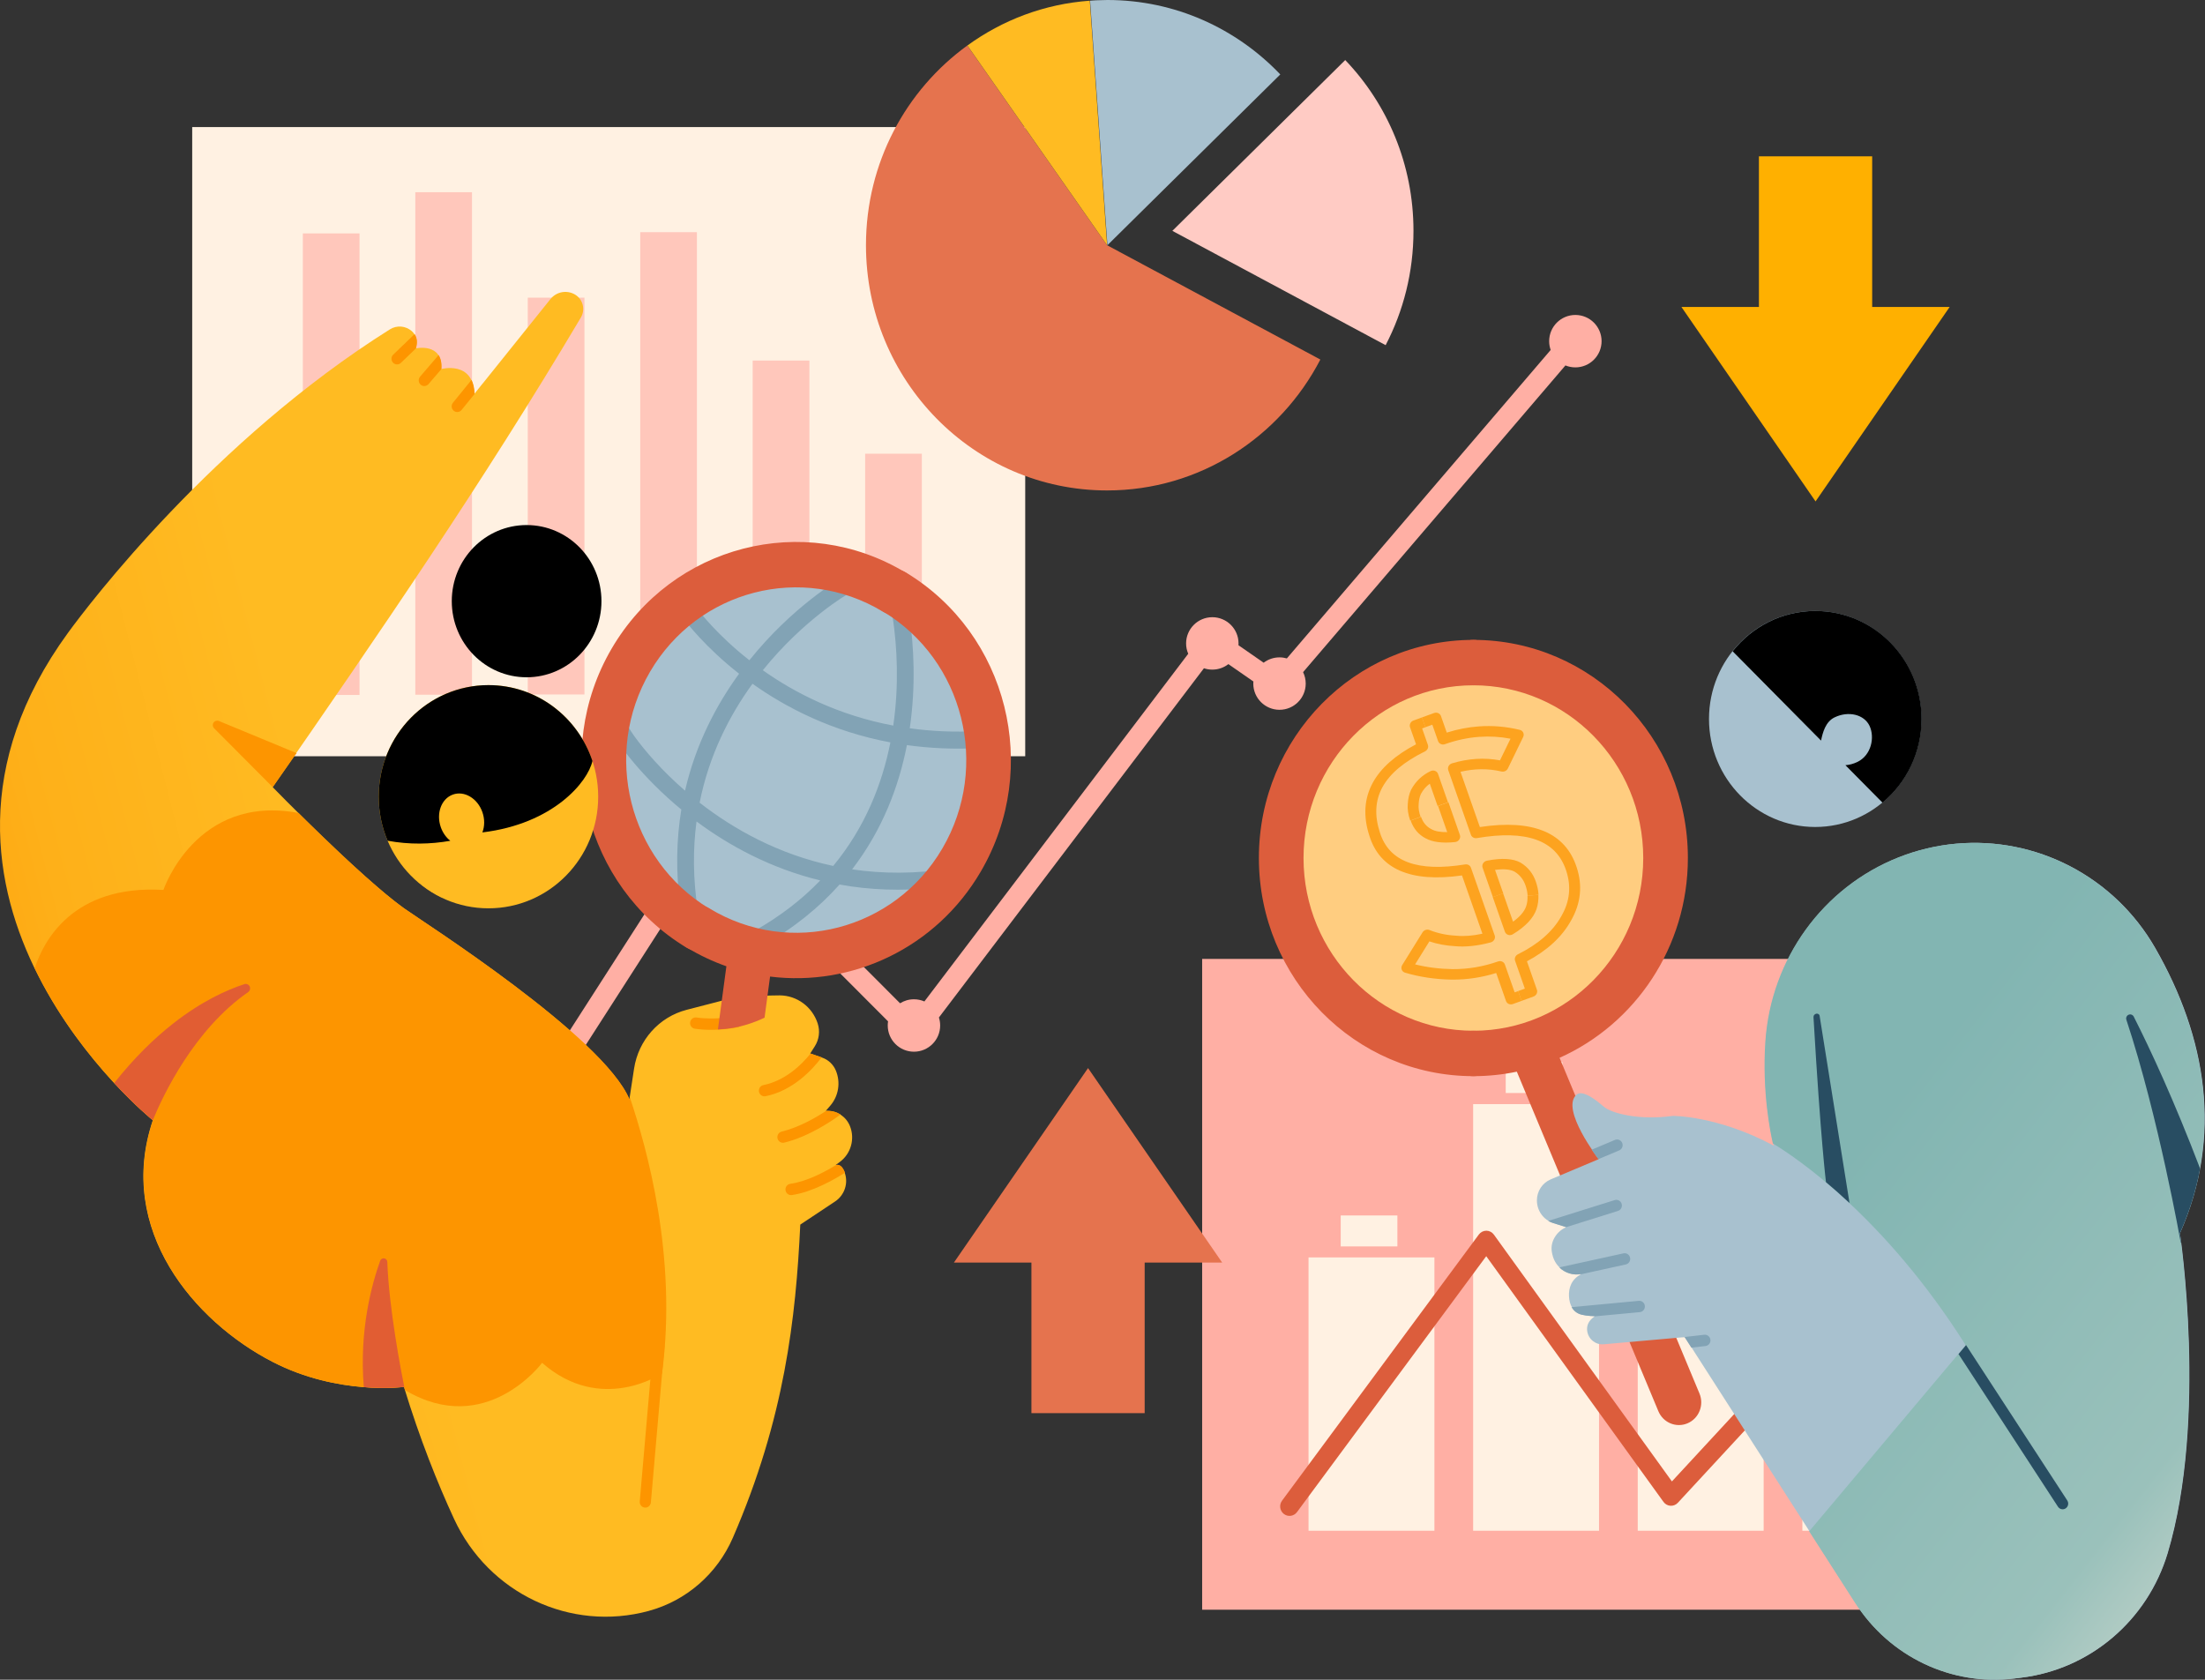 <svg width="1222" height="931" viewBox="0 0 1222 931" fill="none" xmlns="http://www.w3.org/2000/svg">
<rect x="0" y="0" width="1222" height="931" fill="#333333" stroke="none"/>
<path d="M1111.79 531.492H666.224V892.21H1111.79V531.492Z" fill="#FFAFA4"/>
<path fill-rule="evenodd" clip-rule="evenodd" d="M794.948 696.938H725.181V848.439H794.948V696.938ZM1068.63 704.125H998.86V848.439H1068.63V704.125ZM977.406 663.704H907.631V848.439H977.406V663.704ZM886.177 611.974H816.403V848.439H886.177V611.974ZM1049 680.36H1017.59V697.52H1049V680.36ZM774.43 673.692H743.018V690.843H774.43V673.692ZM958.225 641.575H926.813V658.734H958.225V641.575ZM865.867 588.657H834.463V605.817H865.867V588.657Z" fill="#FFF1E2"/>
<path fill-rule="evenodd" clip-rule="evenodd" d="M926.567 821.098L1063.67 672.86C1065.62 670.745 1068.91 670.643 1070.99 672.632C1073.07 674.63 1073.17 677.972 1071.22 680.087L929.853 832.941C928.794 834.082 927.294 834.687 925.763 834.593C924.224 834.499 922.802 833.712 921.897 832.446L823.664 696.264L718.79 838.1C717.066 840.428 713.818 840.9 711.53 839.146C709.241 837.4 708.778 834.09 710.502 831.762L819.566 684.247C820.556 682.91 822.102 682.132 823.741 682.14C825.38 682.148 826.919 682.95 827.893 684.295L926.567 821.098Z" fill="#DC5D3C"/>
<path fill-rule="evenodd" clip-rule="evenodd" d="M859.374 193.976C858.832 192.451 858.537 190.809 858.537 189.098C858.537 181.08 865.043 174.571 873.063 174.571C881.078 174.571 887.589 181.08 887.589 189.098C887.589 197.115 881.078 203.625 873.063 203.625C871.113 203.625 869.257 203.24 867.553 202.544L722.164 372.546C723.095 374.462 723.619 376.613 723.619 378.886C723.619 386.903 717.108 393.413 709.093 393.413C701.073 393.413 694.567 386.903 694.567 378.886C694.567 378.489 694.579 378.096 694.614 377.707L680.766 368.097C678.303 370.008 675.215 371.148 671.862 371.148C670.235 371.148 668.674 370.881 667.218 370.389L520.344 563.951C520.792 565.354 521.033 566.845 521.033 568.394C521.033 576.409 514.527 582.921 506.507 582.921C498.487 582.921 491.981 576.409 491.981 568.394C491.981 567.611 492.04 566.845 492.158 566.102L401.625 475.363C399.604 476.43 397.3 477.037 394.854 477.037C393.393 477.037 391.979 476.819 390.647 476.412L232.989 721.852C234.275 724.02 235.014 726.548 235.014 729.253C235.014 737.268 228.505 743.779 220.487 743.779C212.469 743.779 205.96 737.268 205.96 729.253C205.96 721.233 212.469 714.721 220.487 714.721C221.476 714.721 222.441 714.821 223.375 715.01L381.66 468.592C380.806 466.742 380.328 464.679 380.328 462.511C380.328 454.49 386.84 447.979 394.854 447.979C402.875 447.979 409.386 454.49 409.386 462.511C409.386 463.719 409.233 464.897 408.956 466.023L498.805 556.078C501.039 554.676 503.679 553.868 506.507 553.868C508.564 553.868 510.52 554.293 512.294 555.065L658.514 362.363C657.754 360.602 657.33 358.66 657.33 356.62C657.33 348.602 663.842 342.093 671.862 342.093C679.876 342.093 686.388 348.602 686.388 356.62C686.388 356.959 686.376 357.296 686.353 357.629L700.313 367.315C702.753 365.46 705.793 364.358 709.093 364.358C710.508 364.358 711.875 364.561 713.165 364.938L859.374 193.976Z" fill="#FFAFA4"/>
<path d="M568.169 70.43H106.517V419.16H568.169V70.43Z" fill="#FFF1E2"/>
<path fill-rule="evenodd" clip-rule="evenodd" d="M199.245 129.364H167.833V385.195H199.245V129.364ZM261.573 106.529H230.161V385.06H261.573V106.529ZM323.9 164.982H292.489V384.912H323.9V164.982ZM386.23 128.697H354.816V384.751H386.23V128.697ZM448.559 199.841H417.147V384.577H448.559V199.841ZM510.881 251.476H479.469V384.386H510.881V251.476Z" fill="#FFAFA4" fill-opacity="0.64"/>
<path fill-rule="evenodd" clip-rule="evenodd" d="M634.369 783.267H571.609V699.793H528.655L602.989 591.999L677.323 699.793H634.369V783.267Z" fill="#E5734E"/>
<path fill-rule="evenodd" clip-rule="evenodd" d="M974.787 86.65H1037.55V170.124H1080.5L1006.17 277.917L931.832 170.124H974.787V86.65Z" fill="#FFB000"/>
<path d="M818.382 580.66C876.151 580.66 922.981 533.025 922.981 474.263C922.981 415.502 876.151 367.866 818.382 367.866C760.613 367.866 713.781 415.502 713.781 474.263C713.781 533.025 760.613 580.66 818.382 580.66Z" fill="#FFCD80"/>
<path fill-rule="evenodd" clip-rule="evenodd" d="M793.786 401.673L789.939 403.069L788.035 397.636L794.747 395.202C796.337 394.625 798.046 395.377 798.571 396.876L801.792 406.063C807.754 404.182 813.705 403.031 819.633 402.608C827.208 402.065 834.757 402.709 842.271 404.537C843.121 404.739 843.811 405.3 844.172 406.059C844.526 406.82 844.516 407.706 844.134 408.493L835.664 425.916C835.024 427.228 833.518 427.944 832.094 427.61C824.711 425.885 817.149 425.946 809.406 427.786L820.137 458.4C849.803 453.907 867.525 461.642 873.74 480.581C877.159 490.854 876.108 500.772 870.624 510.291C865.691 519.21 857.58 526.743 846.223 532.818L851.756 548.604C852.281 550.101 851.423 551.779 849.834 552.356L843.244 554.745L841.342 549.319L845.067 547.968L839.654 532.525C839.172 531.15 839.85 529.602 841.237 528.916C852.538 523.299 860.594 516.276 865.343 507.699C869.994 499.628 870.859 491.255 867.97 482.569C862.378 465.529 845.708 459.88 818.442 464.529C817.003 464.769 815.635 464.003 815.179 462.703L802.623 426.884C802.361 426.135 802.441 425.301 802.836 424.576C803.233 423.856 803.915 423.308 804.724 423.073C813.795 420.379 822.651 419.836 831.28 421.436L837.115 409.436C831.365 408.342 825.598 407.993 819.807 408.413C813.481 408.862 807.144 410.219 800.774 412.47C799.195 413.029 797.503 412.276 796.98 410.785L793.786 401.673ZM838.523 510.852C842.274 508.144 844.733 505.355 845.765 502.397C846.391 500.502 846.644 498.533 846.527 496.495L852.571 495.932C852.716 498.692 852.361 501.359 851.503 503.973C849.808 508.819 845.524 513.513 838.406 517.828C837.62 518.303 836.668 518.426 835.811 518.154C834.962 517.88 834.297 517.244 834.011 516.426L827.281 497.228L833.018 495.147L838.523 510.852ZM780.203 445.429C780.348 442.609 780.946 440.09 781.96 437.871C781.984 437.816 782.016 437.759 782.04 437.704C784.477 433.125 788.076 429.687 792.822 427.397C793.6 427.023 794.502 426.977 795.287 427.268C796.075 427.564 796.679 428.176 796.948 428.942L802.459 444.664L796.722 446.744L792.376 434.348C790.328 435.863 788.686 437.773 787.444 440.082C786.73 441.675 786.342 443.483 786.237 445.504C786.237 445.556 786.231 445.611 786.224 445.665C785.995 447.802 786.371 450.158 787.272 452.729L781.535 454.81C780.341 451.403 779.918 448.273 780.203 445.429Z" fill="#FDA31F"/>
<path fill-rule="evenodd" clip-rule="evenodd" d="M790.057 464.643C786.161 462.615 783.383 459.358 781.79 454.814L787.527 452.733C788.62 455.849 790.464 458.124 793.14 459.509L793.235 459.559C795.374 460.772 798.313 461.276 802.045 461.205L796.977 446.748L802.714 444.667L809.067 462.792C809.362 463.633 809.226 464.579 808.701 465.352C808.181 466.116 807.322 466.63 806.387 466.727C799.154 467.479 793.728 466.693 790.057 464.643Z" fill="#FDA31F"/>
<path fill-rule="evenodd" clip-rule="evenodd" d="M828.537 482.154L833.092 495.148L827.355 497.228L821.645 480.938C821.366 480.143 821.47 479.255 821.926 478.507C822.391 477.756 823.156 477.224 824.03 477.051C832.474 475.382 838.676 475.886 842.678 478.117L842.768 478.176C846.752 480.604 849.549 484.064 851.132 488.579C852.017 491.103 852.514 493.559 852.645 495.932L846.601 496.495C846.502 494.608 846.097 492.662 845.395 490.66C844.258 487.415 842.274 484.917 839.426 483.163C836.917 481.783 833.283 481.518 828.537 482.154Z" fill="#FDA31F"/>
<path fill-rule="evenodd" clip-rule="evenodd" d="M810.229 485.226C781.611 489.28 764.666 481.636 758.932 463.327C755.34 452.338 756.046 442.473 760.85 433.731C765.249 425.732 773.172 418.627 784.751 412.543L781.441 403.101C780.916 401.601 781.772 399.92 783.354 399.346L788.054 397.641L789.958 403.073L788.13 403.736L791.324 412.848C791.808 414.229 791.125 415.785 789.728 416.468C778.247 422.117 770.343 428.66 766.162 436.266C762.094 443.675 761.667 452.039 764.72 461.391C769.855 477.792 785.77 483.337 811.959 479.124C813.385 478.894 814.743 479.658 815.195 480.946L828.355 518.489C828.623 519.255 828.532 520.106 828.121 520.837C827.703 521.571 826.992 522.11 826.161 522.333C818.757 524.299 812.141 524.984 806.336 524.427C801.308 524.158 796.583 523.274 792.153 521.774L784.235 534.523C790.791 536.162 797.727 537.034 805.024 537.155C813.512 537.217 821.904 535.795 830.212 532.9C831.794 532.352 833.477 533.102 833.998 534.588L839.411 550.031L841.362 549.324L843.264 554.75L838.441 556.499C836.859 557.073 835.151 556.325 834.626 554.828L829.182 539.298C821.095 541.812 812.936 543.031 804.682 542.97C795.427 542.82 786.76 541.529 778.65 539.113C777.799 538.859 777.122 538.234 776.819 537.422C776.51 536.612 776.611 535.692 777.087 534.924L788.371 516.761C789.165 515.472 790.823 514.917 792.214 515.478C796.758 517.304 801.694 518.346 807.003 518.625L807.145 518.633C811.447 519.054 816.248 518.674 821.547 517.517L810.229 485.226Z" fill="#FDA31F"/>
<path fill-rule="evenodd" clip-rule="evenodd" d="M840.622 593.99C832.852 595.618 824.796 596.475 816.555 596.475C809.721 596.475 804.185 590.836 804.185 583.892C804.185 576.948 809.721 571.31 816.555 571.31C868.501 571.31 910.675 528.411 910.675 475.572C910.675 422.732 868.501 379.833 816.555 379.833C809.721 379.833 804.185 374.196 804.185 367.251C804.185 360.307 809.721 354.668 816.555 354.668C882.155 354.668 935.415 408.843 935.415 475.572C935.415 525.03 906.152 567.59 864.295 586.307L941.84 772.371C944.507 778.764 941.569 786.156 935.284 788.862C928.998 791.575 921.731 788.586 919.064 782.193L840.622 593.99Z" fill="#DC5D3C"/>
<path fill-rule="evenodd" clip-rule="evenodd" d="M816.528 571.306C764.582 571.306 722.408 528.408 722.408 475.569C722.408 422.732 764.582 379.833 816.528 379.833C823.355 379.833 828.898 374.195 828.898 367.251C828.898 360.306 823.355 354.668 816.528 354.668C750.928 354.668 697.668 408.842 697.668 475.569C697.668 542.296 750.928 596.472 816.528 596.472C823.355 596.472 828.898 590.833 828.898 583.889C828.898 576.945 823.355 571.306 816.528 571.306Z" fill="#DC5D3C"/>
<path fill-rule="evenodd" clip-rule="evenodd" d="M982.997 634.986C982.997 634.986 976.34 609.554 978.544 577.13C981.652 531.526 1010.34 491.844 1052.21 475.235C1094.08 458.63 1141.61 468.081 1174.25 499.504C1181.78 506.794 1188.66 515.358 1194.44 525.432C1222.86 574.975 1232.07 629.591 1208.14 683.555C1208.14 683.555 1223.56 786.598 1201.34 860.874C1190.13 898.181 1158.33 925.234 1120.25 929.858C1118.97 930.031 1117.68 930.18 1116.37 930.338C1081.59 934.561 1047.48 918.353 1028.34 888.524C991.068 830.44 933.741 741.104 933.741 741.104C933.741 741.104 901.301 743.975 888.769 745.083C884.284 745.492 880.272 742.276 879.615 737.746C879.251 735.033 880.086 732.045 883.898 729.513C883.898 729.513 879.87 729.481 876.715 728.703C871.737 727.484 869.742 723.151 869.525 718.511C869.324 714.146 870.592 709.105 876.429 706.148C869.077 707.556 861.949 702.783 860.325 695.359C860.256 695.06 860.194 694.777 860.14 694.51C859.544 691.812 859.923 688.989 861.199 686.551C862.405 684.231 864.485 681.691 868.041 680.158C868.041 680.158 864.577 679.064 860.835 677.885C855.431 676.178 851.744 671.098 851.744 665.342V665.334C851.744 660.23 854.774 655.622 859.421 653.671C869.51 649.417 885.993 642.481 885.993 642.481C885.993 642.481 864.763 614.941 873.592 606.849C875.162 605.409 878.664 604.576 888.962 613.494C892.851 616.86 907.95 621.161 927.054 618.495C927.054 618.495 952.049 618.338 982.997 634.986ZM1005.97 338.639C1038.45 338.639 1064.82 365.463 1064.82 398.503C1064.82 431.542 1038.45 458.367 1005.97 458.367C973.488 458.367 947.116 431.542 947.116 398.503C947.116 365.463 973.488 338.639 1005.97 338.639Z" fill="#A8C1CF"/>
<path fill-rule="evenodd" clip-rule="evenodd" d="M931.595 741.284L944.491 739.805C946.184 739.609 947.715 740.851 947.908 742.581C948.101 744.304 946.88 745.861 945.179 746.057L937.339 746.954L933.59 741.103L931.595 741.284ZM870.951 724.502L908.208 721.002C909.909 720.837 911.417 722.111 911.571 723.841C911.734 725.572 910.481 727.105 908.78 727.262L883.569 729.629C883.623 729.59 883.685 729.551 883.746 729.511C883.746 729.511 879.718 729.48 876.564 728.701C873.897 728.049 872.088 726.507 870.951 724.502ZM864.271 702.624C864.55 702.459 864.867 702.333 865.199 702.254L899.712 694.689C901.374 694.32 903.02 695.405 903.384 697.104C903.739 698.794 902.68 700.469 901.01 700.839L875.891 706.352C876.015 706.281 876.147 706.21 876.278 706.147C871.794 707.004 867.395 705.565 864.271 702.624ZM858.032 676.704L894.849 665.167C896.48 664.656 898.212 665.584 898.714 667.244C899.217 668.903 898.297 670.664 896.665 671.176L867.588 680.29C867.689 680.243 867.789 680.196 867.89 680.156C867.89 680.156 864.426 679.063 860.684 677.884C859.749 677.585 858.86 677.192 858.032 676.704ZM882.107 637.234L894.988 631.816C896.565 631.147 898.374 631.91 899.031 633.514C899.681 635.127 898.931 636.967 897.353 637.627L885.834 642.472C885.733 642.338 884.172 640.301 882.107 637.234Z" fill="#82A3B5"/>
<path fill-rule="evenodd" clip-rule="evenodd" d="M982.528 633.798C981.268 628.435 976.436 605.448 978.361 577.13C981.469 531.526 1010.16 491.844 1052.03 475.235C1093.9 458.63 1141.43 468.081 1174.06 499.504C1181.6 506.794 1188.47 515.357 1194.26 525.431C1222.68 574.975 1231.89 629.591 1207.96 683.554C1207.96 683.554 1223.38 786.598 1201.16 860.874C1189.95 898.181 1158.14 925.233 1120.07 929.857C1118.78 930.03 1117.49 930.18 1116.19 930.337C1081.41 934.56 1047.3 918.352 1028.16 888.524L1002.64 848.755L1089.4 745.61C1044.05 673.787 994.643 641.104 982.528 633.798Z" fill="url(#paint0_linear_113_1288)"/>
<path fill-rule="evenodd" clip-rule="evenodd" d="M1089.2 745.089C1089.36 745.238 1089.5 745.419 1089.63 745.608L1145.67 831.657C1146.61 833.111 1146.23 835.062 1144.81 836.021C1143.38 836.98 1141.47 836.579 1140.52 835.132L1085.41 750.515L1089.53 745.608L1089.2 745.089ZM1208.63 687.532L1208.77 688.648L1208.6 689.01C1208.6 689.01 1196.22 618.917 1178.46 565.332C1178.03 564.223 1178.53 562.972 1179.58 562.469C1180.63 561.958 1181.89 562.367 1182.47 563.397C1191.93 582.074 1204.89 610.031 1219.27 647.653C1219.06 648.769 1218.84 649.886 1218.61 650.995L1218.6 651.034L1218.49 651.553L1218.48 651.6L1218.37 652.127L1218.36 652.159C1218.13 653.268 1217.87 654.377 1217.61 655.478L1217.6 655.517L1217.48 656.02L1217.46 656.099L1217.35 656.586L1217.32 656.681L1217.2 657.16L1217.18 657.247L1217.05 657.742L1217.05 657.774C1216.86 658.497 1216.67 659.221 1216.47 659.952L1216.46 659.999L1216.33 660.463L1216.3 660.597L1216.18 661.022L1216.13 661.187L1216.02 661.604L1215.97 661.777L1215.86 662.186L1215.81 662.359L1215.69 662.775L1215.65 662.917L1215.52 663.357C1215.46 663.546 1215.41 663.735 1215.35 663.924L1215.2 664.411L1215.18 664.49L1215.06 664.883L1215 665.087L1214.88 665.449L1214.81 665.685L1214.7 666.031L1214.63 666.283L1214.52 666.621L1214.43 666.88L1214.32 667.219L1214.24 667.478L1214.13 667.808L1214.05 668.076L1213.94 668.406L1213.83 668.721L1213.75 668.972L1213.65 669.255L1213.55 669.562L1213.45 669.861L1213.34 670.168L1213.24 670.459L1213.13 670.765L1213.03 671.056L1212.93 671.371L1212.82 671.654L1212.71 671.976L1212.61 672.252L1212.49 672.59L1212.4 672.849L1212.25 673.242L1212.18 673.447L1211.96 674.037L1211.88 674.233L1211.73 674.634L1211.64 674.878L1211.51 675.232L1211.41 675.492L1211.28 675.838L1211.18 676.097L1211.05 676.443L1210.95 676.703L1210.81 677.057L1210.71 677.3L1210.55 677.686L1210.47 677.898L1210.27 678.393L1210.23 678.496L1209.98 679.093L1209.91 679.274L1209.73 679.691L1209.64 679.927L1209.48 680.297L1209.38 680.54L1209.23 680.894L1209.13 681.146L1208.97 681.508L1208.87 681.751L1208.71 682.121L1208.61 682.349L1208.43 682.758L1208.35 682.947L1208.09 683.552L1208.13 683.867L1208.14 683.969L1208.19 684.26L1208.2 684.402L1208.26 684.818L1208.29 684.976L1208.36 685.534L1208.38 685.699L1208.48 686.407L1208.5 686.549L1208.61 687.445L1208.63 687.532ZM1011.95 655.21C1011.95 655.21 1009.01 632.05 1005.04 563.987C1004.95 562.469 1005.98 561.997 1006.54 561.871C1007.54 561.643 1008.31 562.304 1008.4 562.886L1024.99 666.77C1020.4 662.484 1016.04 658.639 1011.95 655.21Z" fill="#284D62"/>
<path fill-rule="evenodd" clip-rule="evenodd" d="M960.226 360.982C971.019 347.36 987.548 338.639 1006.07 338.639C1038.55 338.639 1064.92 365.463 1064.92 398.503C1064.92 417.197 1056.48 433.901 1043.27 444.88L1022.73 424.126C1024.91 423.968 1027.17 423.378 1029.36 422.319C1037.1 418.571 1039.08 408.717 1036.11 402.355C1033.12 395.995 1024.43 393.873 1016.69 397.621C1011.68 400.053 1010.15 406.008 1009.21 410.471L960.226 360.982Z" fill="black"/>
<path d="M441.84 526.352C499.609 526.352 546.44 478.716 546.44 419.955C546.44 361.193 499.609 313.558 441.84 313.558C384.071 313.558 337.24 361.193 337.24 419.955C337.24 478.716 384.071 526.352 441.84 526.352Z" fill="#A8C1CF"/>
<path fill-rule="evenodd" clip-rule="evenodd" d="M340.004 396.06C340.761 395.716 341.685 395.516 342.802 395.717C345.004 396.111 346.569 398.029 346.633 400.217C347.365 401.538 349.341 404.991 351.698 408.246C357.262 415.935 366.648 426.979 379.645 438.251C385.598 412.344 396.994 390.741 409.596 373.42C390.986 358.815 380.75 345.362 378.671 342.793C377.039 340.783 377.325 337.807 379.297 336.15C381.276 334.494 384.198 334.78 385.83 336.789C387.817 339.239 397.566 352.047 415.301 365.949C439.469 335.801 465.647 320.792 465.647 320.792C467.874 319.514 470.703 320.317 471.964 322.585C473.224 324.853 472.435 327.734 470.201 329.013C470.201 329.013 445.577 343.135 422.746 371.495C440.428 384 464.472 396.409 495.041 402.171C498.327 379.486 497.129 358.41 494.817 342.789C494.438 340.213 496.186 337.809 498.714 337.42C501.25 337.032 503.615 338.808 503.994 341.384C506.422 357.79 507.636 379.87 504.187 403.663C516.086 405.308 528.904 405.935 542.643 405.2C543.779 405.139 544.831 405.497 545.673 406.14C545.967 408.429 546.184 410.739 546.338 413.069C545.542 413.967 544.413 414.556 543.13 414.623C528.657 415.398 515.15 414.73 502.603 412.982C498.111 435.998 488.988 460.093 472.242 481.847C489.081 484.332 507.496 484.482 527.428 481.257C524.83 485.001 521.992 488.571 518.954 491.937C499.603 494.092 481.689 493.234 465.261 490.27C454.027 502.868 439.933 514.467 422.337 524.337C422.275 524.376 422.205 524.408 422.136 524.439C420.234 524.069 418.355 523.645 416.492 523.173C416.322 522.961 416.167 522.733 416.036 522.481C414.799 520.2 415.618 517.33 417.86 516.072C432.542 507.83 444.641 498.314 454.568 487.997C427.03 481.265 404.075 468.735 386.007 455.301C383.982 470.582 383.99 487.258 386.835 505.329C387.082 506.918 386.518 508.451 385.451 509.489C382.59 507.618 379.83 505.612 377.171 503.473C374.387 483.585 374.851 465.324 377.588 448.705C355.659 430.602 342.484 412.311 338.782 405.418C338.651 405.175 338.531 404.941 338.419 404.715C338.832 401.788 339.362 398.901 340.004 396.06ZM417.025 378.975C404.385 396.377 393.02 418.344 387.724 444.897C406.48 459.523 431.305 473.503 461.751 479.96C479.44 458.584 488.895 434.492 493.449 411.487C461.07 405.416 435.65 392.224 417.025 378.975ZM342.763 405.017C342.546 405.054 342.326 405.076 342.103 405.081C341.881 405.086 341.655 405.075 341.427 405.046C341.911 405.109 342.355 405.093 342.763 405.017Z" fill="#82A3B5"/>
<path fill-rule="evenodd" clip-rule="evenodd" d="M84.683 620.921C84.683 620.921 -69.038 497.203 37.74 350.668C49.105 335.073 118.068 244.17 216.066 182.557C219.892 180.143 224.818 180.544 228.22 183.545C230.388 185.507 231.798 188.501 230.4 193.099C230.4 193.099 245.566 189.737 244.521 204.557C244.521 204.557 262.28 199.713 262.897 218.322C262.897 218.322 292.258 181.726 305.05 165.781C308.403 161.603 314.263 160.563 318.808 163.34C318.809 163.341 318.809 163.341 318.81 163.341C320.873 164.602 322.358 166.644 322.938 169.019C323.519 171.394 323.147 173.906 321.905 176.002C267.325 267.949 209.307 352.306 151.114 436.28C151.114 436.28 199.117 485.675 223.853 503.455C233.898 510.667 334.27 574.46 348.785 609.392C348.785 609.392 350.009 601.387 351.403 592.272C353.819 576.465 365.273 563.663 380.504 559.715C390.833 557.041 400.419 554.556 400.419 554.556C400.419 554.556 417.552 551.584 432.141 551.702C441.697 551.772 450.139 558.024 453.154 567.241C454.538 571.495 453.958 576.159 451.562 579.918C450.209 582.049 449.01 583.921 449.01 583.921C449.01 583.921 452.451 585.108 455.644 586.209C459.046 587.381 461.79 589.968 463.205 593.326C465.957 599.869 464.774 607.442 460.159 612.798C458.721 614.473 457.654 615.707 457.654 615.707H458.698C464.141 615.707 469.034 619.073 471.068 624.216C473.859 631.278 471.601 639.362 465.586 643.884C464.094 645.001 463.058 645.787 463.058 645.787C464.945 645.135 466.707 646.456 467.944 649.483C470.395 655.468 468.145 662.381 462.811 665.927C454.492 671.456 443.513 678.754 443.513 678.754C441.047 730.366 434.916 786.035 406.117 852.385C397.427 872.336 380.334 887.207 359.614 892.845C359.598 892.861 359.583 892.861 359.568 892.869C316.195 904.665 270.742 883.188 251.632 841.87C242.458 822.014 232.661 797.541 223.853 768.719C223.853 768.719 187.392 773.563 151.114 754.878C107.532 732.434 64.214 681.553 84.683 620.921Z" fill="url(#paint1_linear_113_1288)"/>
<path fill-rule="evenodd" clip-rule="evenodd" d="M19.259 536.643C23.838 522.346 39.818 490.237 90.566 493.257C90.566 493.257 108.565 439.872 165.476 450.613C181.619 466.624 207.786 491.817 223.981 503.456C234.025 510.668 334.398 574.461 348.913 609.393L349.08 608.3C358.448 636.265 375.459 696.284 366.909 761.233C366.909 761.233 333.211 784.157 300.436 755.359C300.436 755.359 269.41 797.227 224.538 770.528C224.351 769.923 224.166 769.325 223.981 768.72C223.981 768.72 187.52 773.564 151.242 754.879C107.66 732.435 64.342 681.554 84.811 620.922C84.811 620.922 44.231 588.263 19.259 536.643ZM232.599 489.537L245.804 497.896C241.041 495.687 236.607 492.871 232.599 489.537Z" fill="#FD9500"/>
<path fill-rule="evenodd" clip-rule="evenodd" d="M362.037 746.124L354.545 832.188C354.395 833.918 355.653 835.452 357.353 835.601C359.053 835.758 360.553 834.476 360.707 832.746L368.191 746.682C368.346 744.952 367.085 743.418 365.385 743.269C363.684 743.112 362.184 744.393 362.037 746.124Z" fill="#FD9500"/>
<path fill-rule="evenodd" clip-rule="evenodd" d="M201.629 768.843C198.994 737.355 206.032 711.75 210.738 698.695C211.115 697.783 212.069 697.28 213.019 697.476C213.967 697.673 214.649 698.522 214.648 699.505C215.559 725.103 222.184 759.587 224.32 770.148C224.172 769.669 224.025 769.197 223.879 768.717C223.879 768.717 214.992 769.897 201.629 768.843ZM63.281 600.3C74.472 586.176 85.536 575.489 95.835 567.397C111.696 554.932 125.745 548.625 135.65 545.401C136.796 545.141 137.962 545.755 138.421 546.848C138.881 547.949 138.502 549.223 137.522 549.883C107.554 570.739 90.464 606.859 84.681 620.896C84.114 620.432 75.166 613.126 63.281 600.3Z" fill="#E15D33"/>
<path fill-rule="evenodd" clip-rule="evenodd" d="M463.287 645.762C465.158 645.164 466.89 646.493 468.111 649.482C468.181 649.647 468.243 649.812 468.305 649.977C462.591 653.61 450.167 660.782 438.818 662.379C437.124 662.615 435.563 661.411 435.331 659.697C435.091 657.975 436.274 656.386 437.967 656.15C447.368 654.829 457.543 649.301 463.287 645.762ZM457.829 615.705H458.865C461.385 615.705 463.79 616.429 465.846 617.718C462.437 620.251 448.853 629.876 434.619 633.321C432.957 633.722 431.295 632.676 430.893 630.985C430.499 629.302 431.527 627.604 433.189 627.203C442.907 624.843 452.293 619.37 457.829 615.705ZM449.216 583.934L455.37 586.058C449.703 593.505 439.073 604.578 424.267 607.597C422.597 607.943 420.966 606.835 420.626 605.136C420.293 603.429 421.376 601.77 423.053 601.432C435.091 598.971 443.982 590.446 449.216 583.934Z" fill="#FD9500"/>
<path fill-rule="evenodd" clip-rule="evenodd" d="M407.651 563.2C407.651 563.2 397.098 565.567 385.973 563.955C384.28 563.711 382.718 564.915 382.471 566.629C382.231 568.351 383.414 569.94 385.099 570.184C397.353 571.961 408.981 569.35 408.981 569.35C410.643 568.973 411.703 567.29 411.331 565.599C410.968 563.9 409.314 562.831 407.651 563.2Z" fill="#FD9500"/>
<path fill-rule="evenodd" clip-rule="evenodd" d="M261.31 210.56C262.279 212.531 262.911 215.067 263.019 218.32L267.686 212.502C267.596 212.67 267.488 212.831 267.364 212.984L255.793 227.237C254.706 228.575 252.755 228.765 251.439 227.659C250.123 226.554 249.937 224.569 251.024 223.231L261.31 210.56ZM243.077 196.803C244.228 198.558 244.888 201.042 244.643 204.543L237.469 212.898C236.347 214.205 234.392 214.34 233.106 213.198C231.82 212.056 231.688 210.067 232.811 208.76L243.077 196.803ZM229.771 185.183C231.032 187.071 231.577 189.628 230.521 193.097H230.522C226.65 196.81 222.185 201.118 222.185 201.118C220.946 202.313 218.987 202.26 217.813 201C216.638 199.74 216.69 197.747 217.929 196.553C217.929 196.553 225.836 188.926 229.771 185.183Z" fill="#FD9500"/>
<path fill-rule="evenodd" clip-rule="evenodd" d="M151.132 436.283C151.132 436.283 130.723 415.785 118.635 403.644C117.805 402.809 117.679 401.506 118.333 400.529C118.987 399.551 120.241 399.171 121.328 399.621C137.281 406.225 164.346 417.427 164.346 417.427L151.132 436.283Z" fill="#FD9500"/>
<path fill-rule="evenodd" clip-rule="evenodd" d="M397.869 570.582L402.561 535.571C395.062 532.928 387.717 529.484 380.628 525.19C374.76 521.643 372.827 513.913 376.314 507.944C379.808 501.975 387.408 500.017 393.268 503.564C437.916 530.577 495.723 515.627 522.28 470.215C548.829 424.801 534.14 366.003 489.492 338.994C483.624 335.444 481.691 327.716 485.185 321.748C488.672 315.779 496.272 313.814 502.14 317.364C558.524 351.473 577.071 425.727 543.541 483.078C518.685 525.591 472.15 546.958 426.768 541.28L423.714 564.054C418.117 566.752 408.839 570.243 397.869 570.582Z" fill="#DC5D3C"/>
<path fill-rule="evenodd" clip-rule="evenodd" d="M393.026 503.568C348.379 476.559 333.688 417.761 360.241 372.346C386.792 326.933 444.598 311.99 489.245 338.999C495.113 342.548 502.711 340.584 506.2 334.616C509.69 328.647 507.759 320.919 501.891 317.37C445.509 283.262 372.508 302.132 338.977 359.483C305.445 416.834 323.998 491.089 380.38 525.197C386.248 528.747 393.845 526.782 397.335 520.814C400.824 514.846 398.894 507.117 393.026 503.568Z" fill="#DC5D3C"/>
<path d="M270.703 503.448C304.289 503.448 331.516 475.753 331.516 441.59C331.516 407.427 304.289 379.732 270.703 379.732C237.116 379.732 209.889 407.427 209.889 441.59C209.889 475.753 237.116 503.448 270.703 503.448Z" fill="#FFBB22"/>
<path fill-rule="evenodd" clip-rule="evenodd" d="M249.557 466.024C238.587 467.948 226.913 468.221 214.804 465.976C211.642 458.493 209.889 450.248 209.889 441.59C209.889 407.449 237.139 379.732 270.703 379.732C297.457 379.732 320.199 397.343 328.325 421.775C325.776 433.407 306.641 456.639 267.332 461.375C268.604 458.067 268.707 454.047 267.339 450.137C264.653 442.465 257.308 438.106 250.948 440.409C244.587 442.713 241.604 450.813 244.29 458.485C245.391 461.632 247.277 464.223 249.557 466.024Z" fill="black"/>
<path d="M291.848 375.392C314.753 375.392 333.322 356.504 333.322 333.205C333.322 309.906 314.753 291.019 291.848 291.019C268.942 291.019 250.374 309.906 250.374 333.205C250.374 356.504 268.942 375.392 291.848 375.392Z" fill="black"/>
<path fill-rule="evenodd" clip-rule="evenodd" d="M731.731 199.278C709.349 242.415 664.794 271.833 613.536 271.833C539.795 271.833 479.916 210.93 479.916 135.915C479.916 90.266 502.09 49.844 536.092 25.223L613.536 135.915L731.731 199.278Z" fill="#E5734E"/>
<path fill-rule="evenodd" clip-rule="evenodd" d="M613.567 135.916L536.123 25.224C555.513 11.123 578.776 2.196 603.965 0.387L613.567 135.916Z" fill="#FFBB22"/>
<path fill-rule="evenodd" clip-rule="evenodd" d="M607.6 0.157L613.723 -3.05176e-05C651.289 -3.05176e-05 685.26 15.803 709.529 41.252L613.723 135.917L604.121 0.388L605.93 0.248L607.6 0.157Z" fill="#A8C1CF"/>
<path fill-rule="evenodd" clip-rule="evenodd" d="M745.521 33.287C768.931 57.744 783.342 91.15 783.342 127.952C783.342 150.832 777.768 172.399 767.91 191.315L649.715 127.952L745.521 33.287Z" fill="#FFCBC4"/>
<defs>
<linearGradient id="paint0_linear_113_1288" x1="977.912" y1="699.086" x2="1312.1" y2="961.648" gradientUnits="userSpaceOnUse">
<stop stop-color="#82B5B2"/>
<stop offset="0.57" stop-color="#9AC1BB"/>
<stop offset="0.8" stop-color="#CED9CF"/>
<stop offset="1" stop-color="#FFF1E2"/>
</linearGradient>
<linearGradient id="paint1_linear_113_1288" x1="245.363" y1="741.273" x2="-55.003" y2="817.956" gradientUnits="userSpaceOnUse">
<stop stop-color="#FFBB22"/>
<stop offset="0.47" stop-color="#FEB019"/>
<stop offset="1" stop-color="#FD9500"/>
</linearGradient>
</defs>
</svg>
